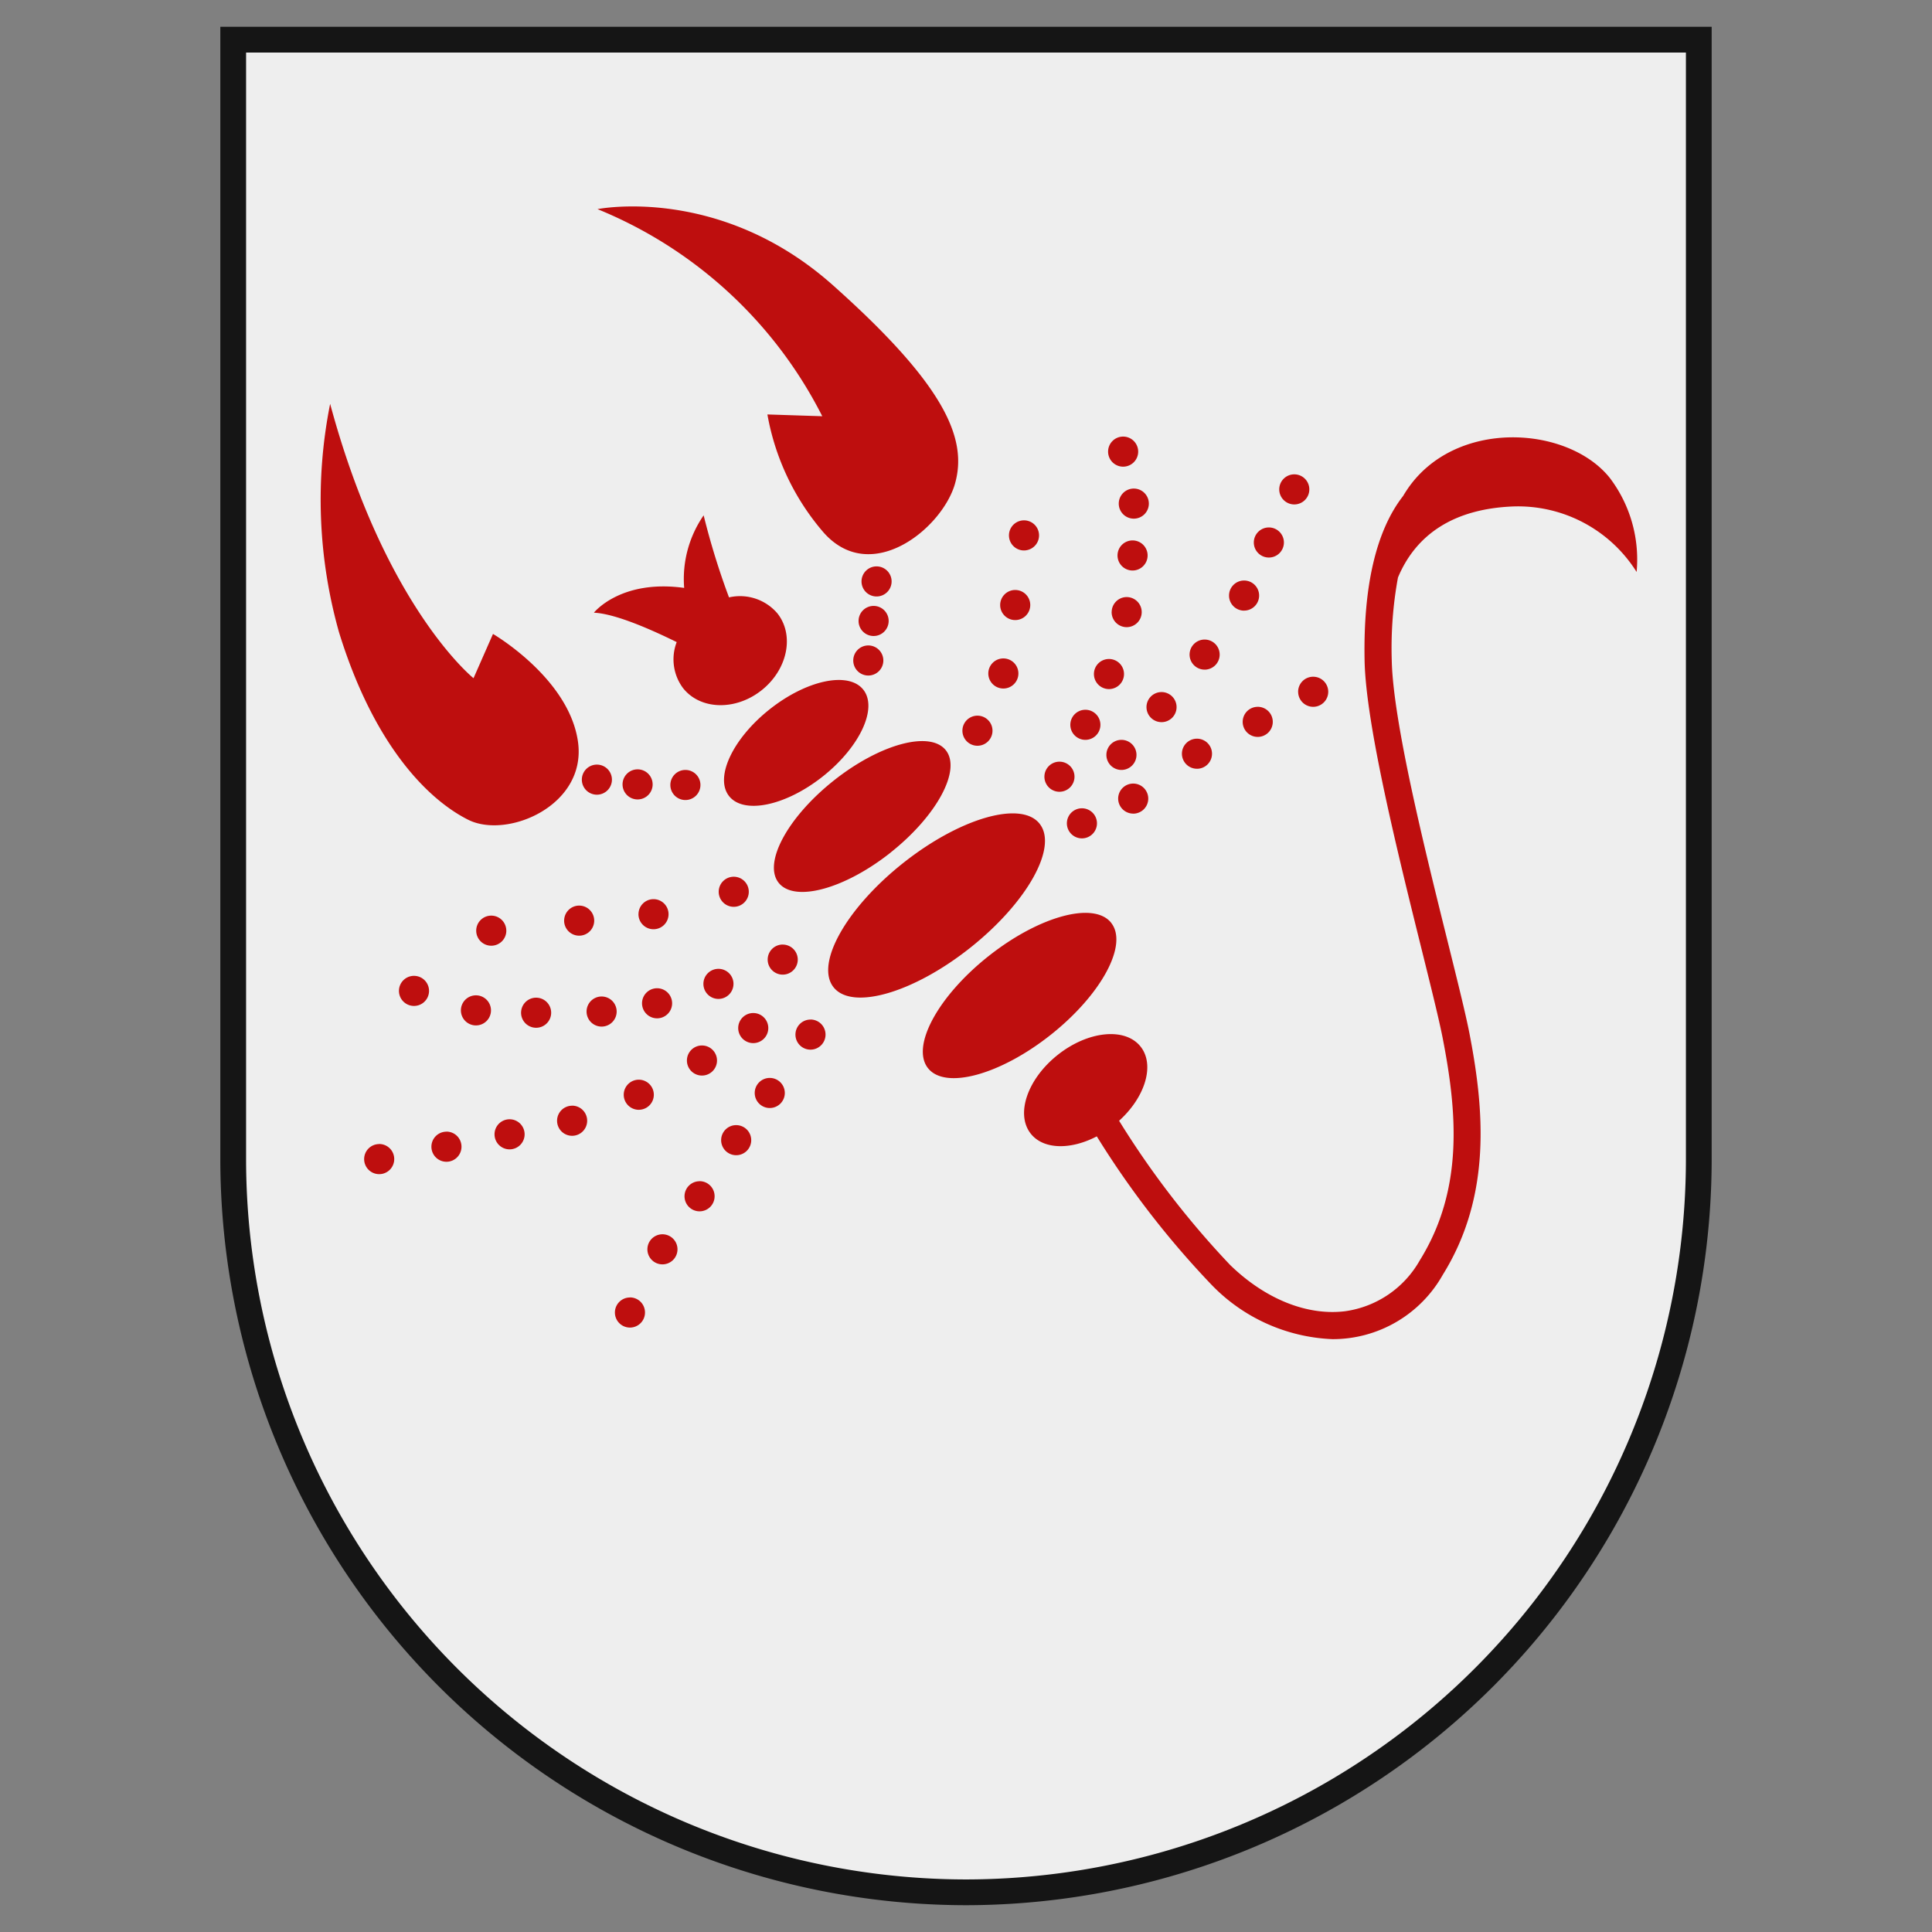<svg id="_axis_tunisia_pilot_assaulter_1_icon" data-name=" axis_tunisia_pilot_assaulter_1_icon" xmlns="http://www.w3.org/2000/svg" width="150" height="150" viewBox="0 0 150 150">
  <rect x="0" y="0" width="150" height="150" fill="#808080" stroke="none"/>
  <defs>
    <style>
      .cls-1 {
        fill: #eee;
      }

      .cls-1, .cls-2, .cls-3 {
        fill-rule: evenodd;
      }

      .cls-2 {
        fill: #151515;
      }

      .cls-3 {
        fill: #be0e0e;
      }
    </style>
  </defs>
  <path id="Shape_267_copy_6" data-name="Shape 267 copy 6" class="cls-1" d="M75,146.919h0A56.894,56.894,0,0,1,18.106,90.025V3.081H131.894V90.025A56.894,56.894,0,0,1,75,146.919Z"/>
  <path id="Shape_267_copy_7" data-name="Shape 267 copy 7" class="cls-2" d="M75,147.919A57.96,57.96,0,0,1,17.106,90.025V2.081H132.894V90.025A57.959,57.959,0,0,1,75,147.919ZM19.106,4.081V90.025A55.957,55.957,0,0,0,75,145.919h0a55.956,55.956,0,0,0,55.894-55.894V4.081H19.106Z"/>
  <path class="cls-3" d="M36.356,63.649c3.023,1.512,9.207-1.1,8.52-6.047s-6.6-8.383-6.6-8.383l-1.512,3.436s-6.871-5.5-11.132-21.3a37.936,37.936,0,0,0,.687,17.728C29.073,58.014,33.333,62.137,36.356,63.649ZM63.841,32.316l-4.26-.138a19.108,19.108,0,0,0,4.4,9.208c3.71,4.123,9.207-.412,10.169-3.848s-0.687-7.558-9.482-15.392-18.278-5.909-18.278-5.909A33.88,33.88,0,0,1,63.841,32.316ZM53.035,53.429c1.345,1.694,4.073,1.767,6.095.163s2.57-4.278,1.225-5.972A3.814,3.814,0,0,0,56.6,46.381a57.8,57.8,0,0,1-1.969-6.37,8.689,8.689,0,0,0-1.512,5.634c-4.947-.687-7.009,1.924-7.009,1.924,1.6,0.073,4.265,1.218,6.429,2.283A3.732,3.732,0,0,0,53.035,53.429Zm10.848,6.853c2.877-2.283,4.283-5.3,3.142-6.737s-4.4-.753-7.275,1.53-4.283,5.3-3.142,6.737S61.007,62.565,63.883,60.282Zm5.273,5.9c3.583-2.843,5.5-6.4,4.274-7.937s-5.117-.484-8.7,2.36-5.5,6.4-4.274,7.937S65.573,69.029,69.156,66.186Zm11.559-2.229c-1.44-1.815-6.19-.444-10.607,3.062s-6.831,7.82-5.391,9.635,6.19,0.444,10.607-3.062S82.155,65.772,80.715,63.957Zm5.557,7.694c-1.337-1.684-5.6-.523-9.531,2.594s-6.027,7.008-4.69,8.693,5.6,0.523,9.531-2.594S87.608,73.336,86.271,71.651ZM125,37.125c-3.243-4.1-12.094-4.672-15.8.962-0.093.141-.18,0.283-0.266,0.425-2.083,2.672-3.1,6.977-2.987,12.788,0.1,4.984,2.606,15.073,4.436,22.44,0.727,2.928,1.355,5.456,1.63,6.874,1.107,5.689,1.656,11.716-1.784,17.245a7.906,7.906,0,0,1-5.806,3.946c-2.952.359-6.2-.951-8.918-3.595a68.774,68.774,0,0,1-8.619-11.194c2.039-1.846,2.792-4.343,1.667-5.76-1.2-1.511-4.08-1.222-6.433.646s-3.29,4.607-2.09,6.119c0.984,1.239,3.1,1.266,5.124.206a69.791,69.791,0,0,0,8.882,11.494,13.8,13.8,0,0,0,9.419,4.25,9.8,9.8,0,0,0,8.564-5c3.835-6.163,3.195-12.942,2.064-18.76-0.286-1.471-.92-4.023-1.654-6.979-1.806-7.271-4.279-17.227-4.374-21.975a30.3,30.3,0,0,1,.483-6.42c1.425-3.4,4.394-5.327,8.908-5.515a10.869,10.869,0,0,1,9.62,5.085A10.483,10.483,0,0,0,125,37.125ZM66.246,51.28a1.168,1.168,0,1,0,1.168-1.168A1.168,1.168,0,0,0,66.246,51.28ZM75.889,57.9a1.168,1.168,0,1,0-1.168-1.168A1.168,1.168,0,0,0,75.889,57.9ZM77.9,53.456a1.168,1.168,0,1,0-1.168-1.168A1.168,1.168,0,0,0,77.9,53.456Zm8.406-5.932a1.168,1.168,0,1,0,1.168-1.168A1.168,1.168,0,0,0,86.31,47.524Zm14.178-8.36A1.168,1.168,0,1,0,99.32,38,1.168,1.168,0,0,0,100.488,39.164Zm-1.97,4.123a1.168,1.168,0,1,0-1.168-1.168A1.168,1.168,0,0,0,98.518,43.287ZM86.1,53.5a1.168,1.168,0,1,0-1.168-1.168A1.168,1.168,0,0,0,86.1,53.5Zm10.49-6.093a1.168,1.168,0,1,0-1.168-1.168A1.168,1.168,0,0,0,96.594,47.41ZM84.272,57.442A1.168,1.168,0,1,0,83.1,56.273,1.168,1.168,0,0,0,84.272,57.442ZM84,62.755a1.168,1.168,0,1,0,1.168,1.168A1.168,1.168,0,0,0,84,62.755Zm-1.741-1.283A1.168,1.168,0,1,0,81.088,60.3,1.168,1.168,0,0,0,82.256,61.473Zm5.726,1.7A1.168,1.168,0,1,0,86.814,62,1.168,1.168,0,0,0,87.982,63.168ZM85.9,58.61a1.168,1.168,0,1,0,1.168-1.168A1.168,1.168,0,0,0,85.9,58.61Zm7.032,1.077a1.168,1.168,0,1,0-1.168-1.168A1.168,1.168,0,0,0,92.93,59.686Zm-2.749-3.619A1.168,1.168,0,1,0,89.013,54.9,1.168,1.168,0,0,0,90.181,56.067Zm3.344-4.077a1.168,1.168,0,1,0-1.168-1.168A1.168,1.168,0,0,0,93.525,51.99Zm7.261,1.718a1.168,1.168,0,1,0,1.168-1.168A1.168,1.168,0,0,0,100.786,53.708Zm-3.138,1.168a1.168,1.168,0,1,0,1.168,1.168A1.168,1.168,0,0,0,97.648,54.876ZM78.821,48.142a1.168,1.168,0,1,0-1.168-1.168A1.168,1.168,0,0,0,78.821,48.142ZM87.2,36.232a1.168,1.168,0,1,0-1.168-1.168A1.168,1.168,0,0,0,87.2,36.232ZM86.86,39.1a1.168,1.168,0,1,0,1.168-1.168A1.168,1.168,0,0,0,86.86,39.1ZM89.1,43.126a1.168,1.168,0,1,0-1.168,1.168A1.168,1.168,0,0,0,89.1,43.126Zm-9.448-.4a1.168,1.168,0,1,0-1.307-1.01A1.168,1.168,0,0,0,79.656,42.728ZM53.214,62.114a1.168,1.168,0,1,0-1.168-1.168A1.168,1.168,0,0,0,53.214,62.114ZM55.8,69.237a1.168,1.168,0,1,0,1.168-1.168A1.168,1.168,0,0,0,55.8,69.237Zm-6.23,1.741A1.168,1.168,0,1,0,50.74,69.81,1.168,1.168,0,0,0,49.572,70.978Zm-5.772.5a1.168,1.168,0,1,0,1.168-1.168A1.168,1.168,0,0,0,43.8,71.482Zm-4.489.779a1.168,1.168,0,1,0-1.168,1.168A1.168,1.168,0,0,0,39.311,72.261Zm21.461,1.077a1.168,1.168,0,1,0,1.168,1.168A1.168,1.168,0,0,0,60.772,73.337ZM59.65,79.819a1.168,1.168,0,1,0-1.168,1.168A1.168,1.168,0,0,0,59.65,79.819Zm0.114,3.871a1.168,1.168,0,1,0,1.168,1.168A1.168,1.168,0,0,0,59.764,83.69ZM54.5,81.17a1.168,1.168,0,1,0,1.168,1.168A1.168,1.168,0,0,0,54.5,81.17Zm2.657,6.184a1.168,1.168,0,1,0,1.168,1.168A1.168,1.168,0,0,0,57.153,87.355Zm-5.726,8.475A1.168,1.168,0,1,0,52.6,97,1.168,1.168,0,0,0,51.427,95.829Zm-1.832-9.666A1.168,1.168,0,1,0,48.427,85,1.168,1.168,0,0,0,49.595,86.164ZM39.563,86.9a1.168,1.168,0,1,0,1.168,1.168A1.168,1.168,0,0,0,39.563,86.9Zm4.856-1.053a1.168,1.168,0,1,0,1.168,1.168A1.168,1.168,0,0,0,44.418,85.843Zm-9.757,2.016a1.168,1.168,0,1,0,1.168,1.168A1.168,1.168,0,0,0,34.661,87.858Zm-5.222.962a1.168,1.168,0,1,0,1.168,1.168A1.168,1.168,0,0,0,29.439,88.82Zm24.874,2.886a1.168,1.168,0,1,0,1.168,1.168A1.168,1.168,0,0,0,54.313,91.706Zm-5.405,9.025a1.168,1.168,0,1,0,1.168,1.168A1.167,1.167,0,0,0,48.908,100.731Zm8.039-24.348a1.168,1.168,0,1,0-1.168,1.168A1.168,1.168,0,0,0,56.947,76.383Zm5.978,2.771a1.168,1.168,0,1,0,1.168,1.168A1.168,1.168,0,0,0,62.925,79.155ZM46.709,77.368a1.168,1.168,0,1,0,1.168,1.168A1.168,1.168,0,0,0,46.709,77.368Zm-9.757-.091a1.168,1.168,0,1,0,1.168,1.168A1.168,1.168,0,0,0,36.952,77.277ZM41.7,77.462A1.168,1.168,0,1,0,42.79,78.7,1.168,1.168,0,0,0,41.7,77.462Zm-9.482-1.695a1.168,1.168,0,1,0,1.09,1.241A1.168,1.168,0,0,0,32.217,75.767Zm19.047,3.269a1.168,1.168,0,1,0-1.391-.892A1.168,1.168,0,0,0,51.265,79.036ZM49.5,59.732A1.168,1.168,0,1,0,50.671,60.9,1.168,1.168,0,0,0,49.5,59.732ZM46.342,61.7a1.168,1.168,0,1,0-1.168-1.168A1.168,1.168,0,0,0,46.342,61.7ZM67.827,49.379a1.168,1.168,0,1,0-1.168-1.168A1.168,1.168,0,0,0,67.827,49.379Zm0.229-3.069a1.168,1.168,0,1,0-1.168-1.168A1.168,1.168,0,0,0,68.056,46.31Z"/>
</svg>
